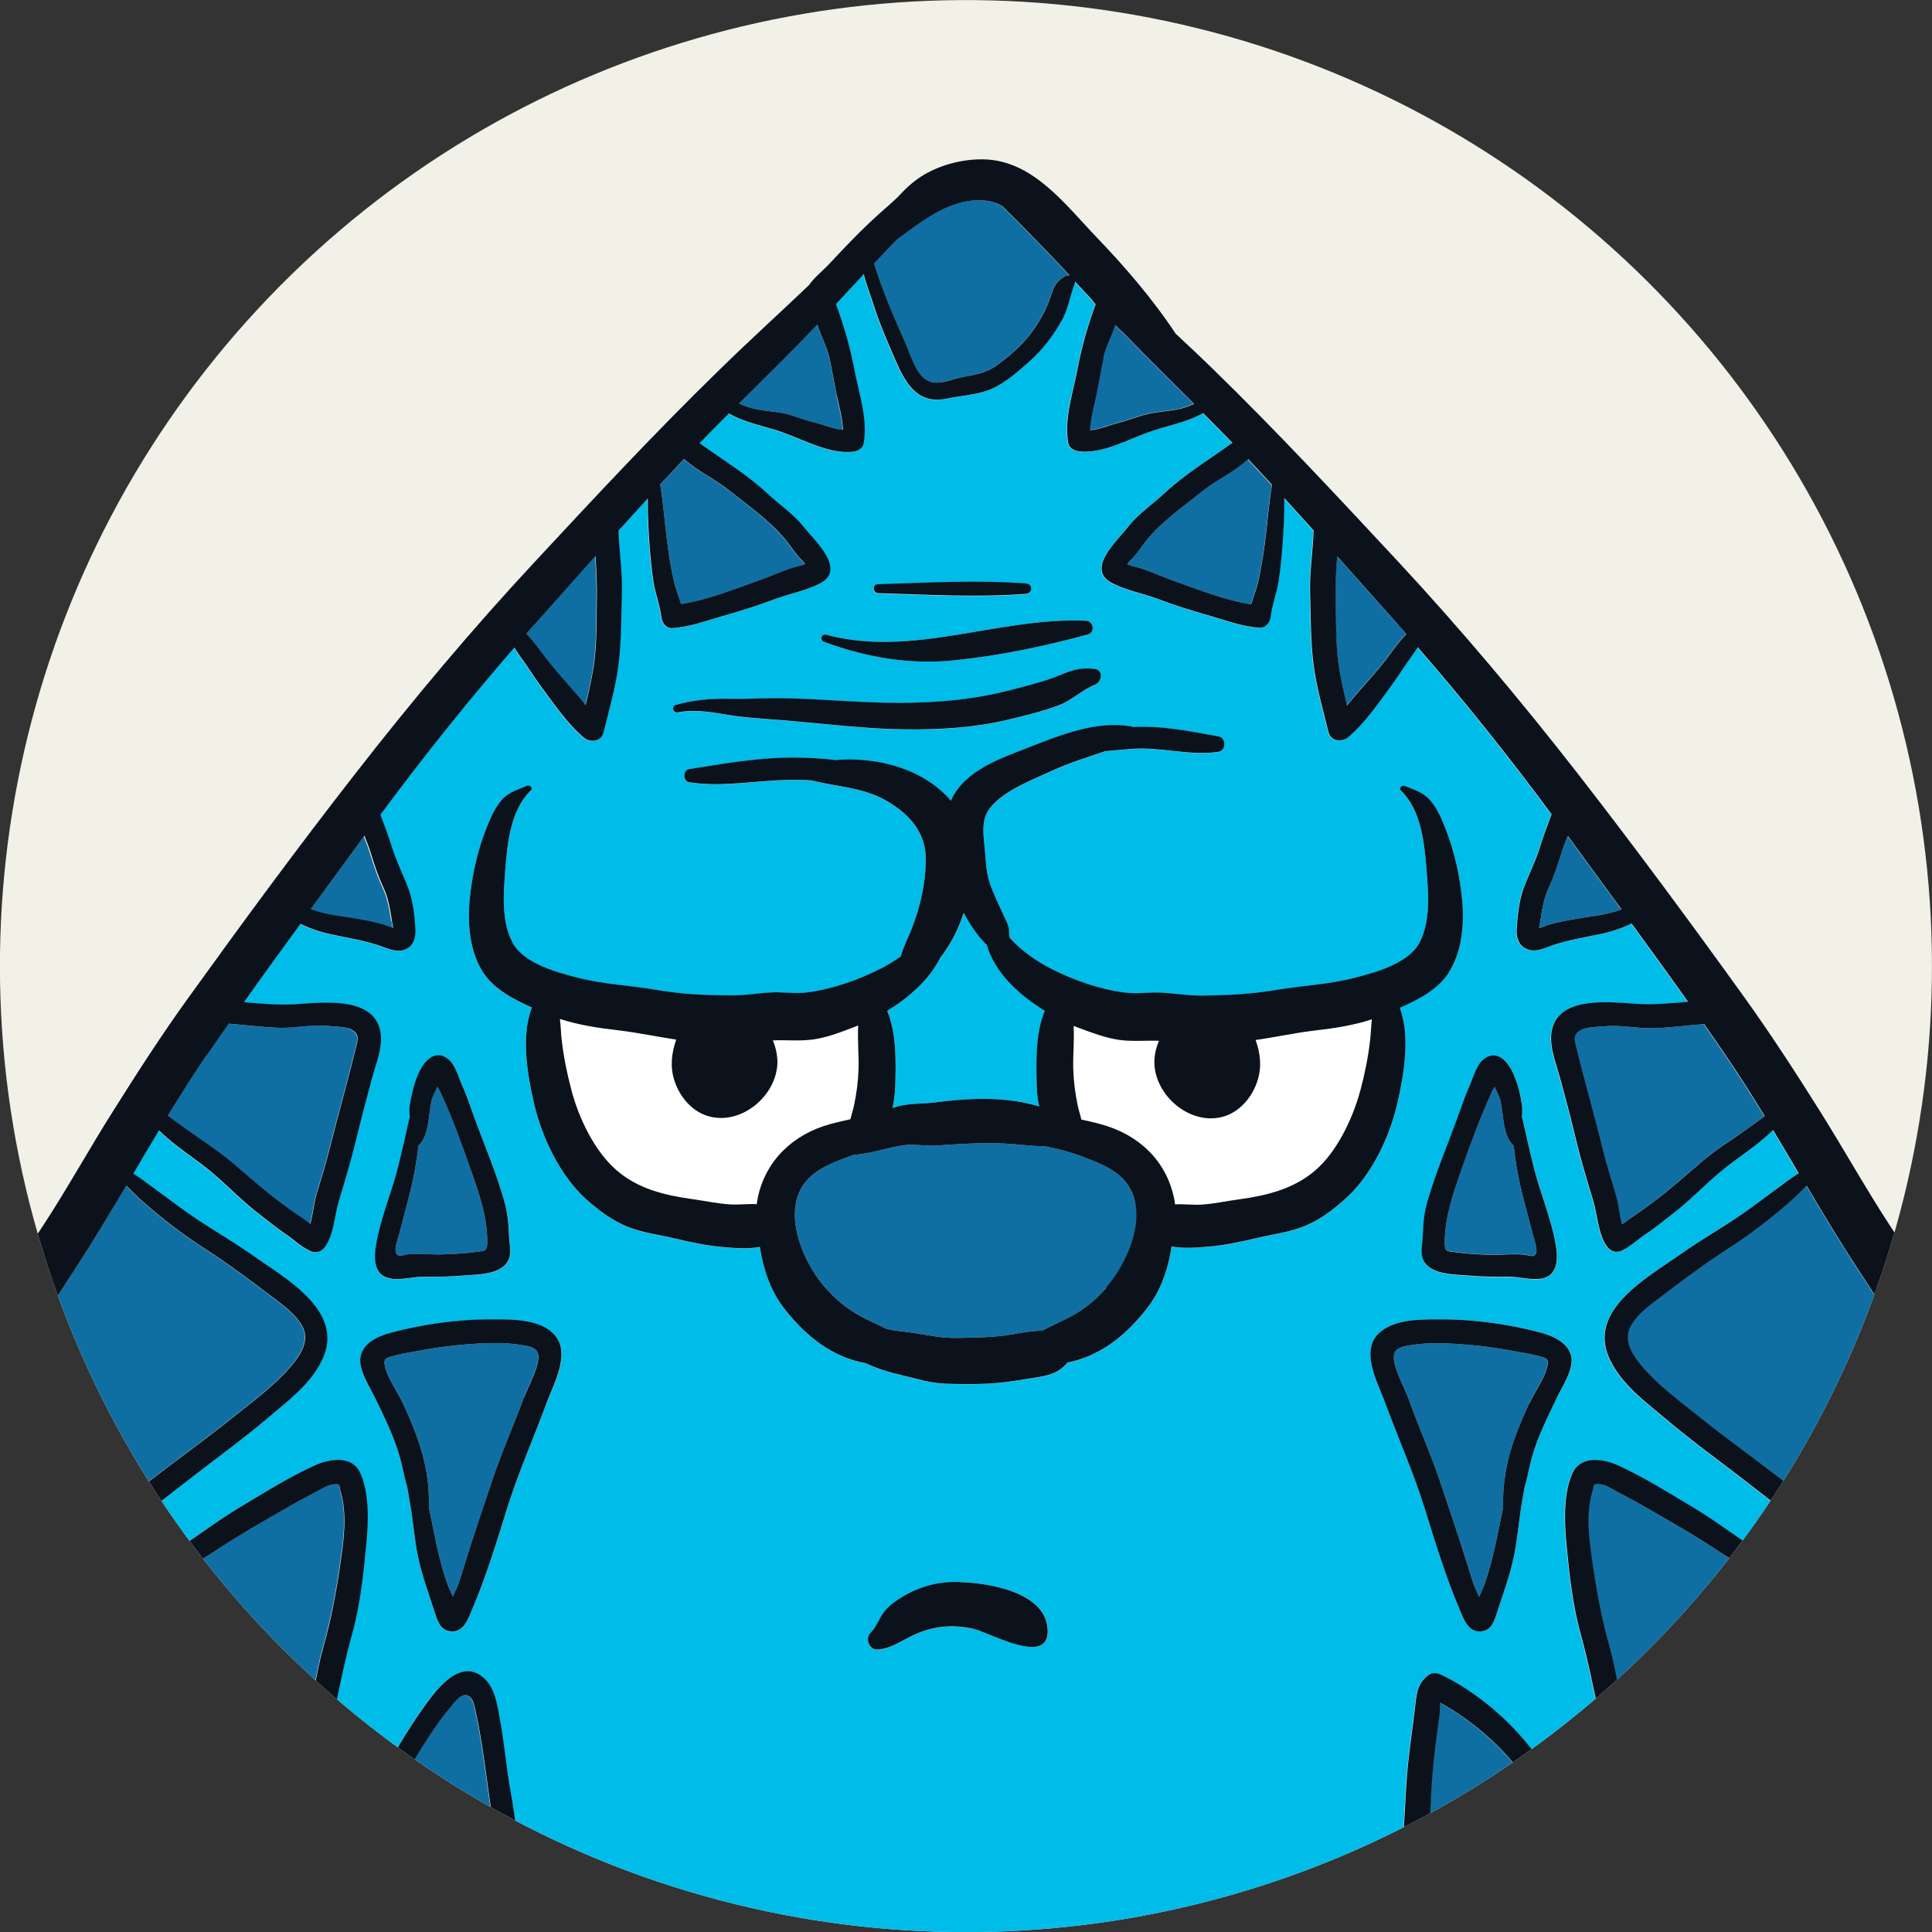 <?xml version="1.0" encoding="UTF-8"?>
<svg id="Layer_1" data-name="Layer 1" xmlns="http://www.w3.org/2000/svg" xmlns:xlink="http://www.w3.org/1999/xlink" viewBox="0 0 100 100">
  <rect x="0" y="0" width="100" height="100" fill="#333333" stroke="none"/>
  <defs>
    <style>
      .cls-1 {
        fill: #fff;
      }

      .cls-2 {
        fill: #0c121c;
      }

      .cls-3 {
        fill: #f2f1e7;
      }

      .cls-4 {
        clip-path: url(#clippath);
      }

      .cls-5 {
        fill: #00bce9;
      }

      .cls-6 {
        fill: none;
      }

      .cls-7 {
        fill: #0f6fa3;
      }
    </style>
    <clipPath id="clippath">
      <circle class="cls-6" cx="50" cy="50" r="50" transform="translate(-9.91 87.57) rotate(-77.09)"/>
    </clipPath>
  </defs>
  <g class="cls-4">
    <circle class="cls-3" cx="50" cy="50" r="50" transform="translate(-9.91 87.57) rotate(-77.09)"/>
    <g>
      <g>
        <path class="cls-7" d="m80.58,94.47s0,0,0,0c-1.8,1.07-3.66,2.12-5.6,2.9-.43.18-.86.38-1.28.58.27-1.56.27-3.19.34-4.77.04-.95.12-1.89.24-2.83.07-.56.15-1.12.22-1.68,0-.07,0-.33.02-.54,1.56.86,3.09,2.15,4.12,3.55.52.71.89,1.5,1.49,2.15.19.2.33.42.47.63Z"/>
        <path class="cls-7" d="m92.38,82.39c.45.28,1.02.75,1.61,1.03-1.01,1.47-2.03,2.93-3.34,4.15-1.44,1.34-2.92,2.62-4.53,3.74-.42.3-.86.57-1.31.83-.2-.93-.45-1.86-.66-2.78-.32-1.39-.49-2.81-.87-4.18-.39-1.38-.64-2.73-.85-4.15-.18-1.23-.39-2.63-.03-3.85.11-.36,0-.42.43-.36.27.03.51.2.75.33.58.3,1.17.62,1.74.95,1.17.68,2.33,1.33,3.46,2.08,1.18.78,2.41,1.45,3.61,2.2Z"/>
        <path class="cls-7" d="m79.51,70.16c.36.1.63.11.59.42-.07.65-.67,1.45-.94,2.04-.29.61-.55,1.24-.78,1.87-.4,1.12-.62,2.34-.58,3.53-.28,1.36-.51,2.71-.98,4.04-.04.11-.16.35-.26.59-.1-.24-.24-.51-.3-.69-.11-.35-.22-.7-.33-1.05-.45-1.45-.95-2.9-1.43-4.34-.49-1.43-1.11-2.81-1.62-4.24-.19-.52-.85-1.69-.72-2.24.08-.34.49-.4.84-.46.98-.17,2.08-.1,3.06-.02.82.07,1.64.2,2.45.35.33.06.68.11,1.01.2Z"/>
        <path class="cls-7" d="m98.77,71.29c.23,2.11-.67,4.15-1.42,6.06-.31.8-.75,1.5-1.14,2.25-.37-.33-.74-.64-1.14-.92-1.14-.79-2.25-1.61-3.35-2.46-1.23-.95-2.5-1.85-3.7-2.82-1.04-.84-2.23-1.69-3.09-2.73-.51-.61-.97-1.37-.49-2.13.39-.61.95-.99,1.51-1.42,1.14-.87,2.28-1.72,3.48-2.49,1.13-.73,2.18-1.54,3.2-2.43.3-.26.57-.55.86-.83.85,1.44,1.71,2.88,2.63,4.28,1.11,1.71,2.43,3.55,2.66,5.63Z"/>
        <path class="cls-7" d="m61.79,20.9c-.25.1-.5.2-.76.26-.54.12-1.1.13-1.64.26-.51.11-.99.32-1.49.45-.46.11-1,.35-1.5.39.02-.58.2-1.22.31-1.74.14-.67.25-1.34.39-2,.1-.48.42-1.08.62-1.67.15.15.31.29.47.44,1.18,1.23,2.4,2.42,3.61,3.63Z"/>
        <path class="cls-7" d="m65.83,25.09c-.18,1.05-.24,2.1-.39,3.16-.09.63-.19,1.26-.33,1.88-.09.39-.24.77-.36,1.15-1.41-.22-2.89-.82-4.21-1.29-.68-.25-1.35-.58-2.06-.72-.06-.03-.11-.05-.15-.07.1-.13.2-.24.32-.35.18-.21.33-.42.49-.64.8-1.11,2.12-2.01,3.18-2.86.63-.5,1.6-.95,2.26-1.57.41.44.82.87,1.23,1.32Z"/>
        <path class="cls-7" d="m72.38,32.35c.14.15.27.3.4.46-.42.43-.79.97-1.04,1.3-.49.64-1.02,1.21-1.54,1.81-.17.19-.33.4-.49.59-.17-.72-.34-1.44-.44-2.17-.14-1.01-.12-2.02-.14-3.03-.02-.86,0-1.68.07-2.52,1.06,1.19,2.12,2.38,3.18,3.57Z"/>
        <path class="cls-7" d="m58.8,62.38c.24,1.43-.61,3.22-1.53,4.27-.53.6-1.01,1.01-1.7,1.41-.53.3-1.11.53-1.64.82-.03,0-.07,0-.1,0-.72.02-1.42.21-2.13.28-.71.07-1.42.08-2.14.09-.82.02-1.48-.14-2.28-.26-.49-.08-.95-.09-1.42-.22-.48-.24-.99-.45-1.45-.72-.69-.4-1.17-.81-1.7-1.41-.92-1.04-1.76-2.84-1.53-4.27.26-1.59,1.55-2.06,2.91-2.56.02,0,.03-.01.05-.02.22-.03.44-.06.65-.09.64-.1,1.25-.31,1.89-.41.61-.1,1.22.05,1.83,0,1.32-.09,2.62-.18,3.95-.07.52.04,1.08.11,1.62.11.62.12,1.22.27,1.79.48,1.36.51,2.65.97,2.91,2.56Z"/>
        <path class="cls-7" d="m83.93,47.07c-.11.04-.21.07-.3.1-.57.18-1.17.25-1.76.34-.6.1-1.2.2-1.79.38-.12.04-.28.12-.42.15.03-.13.05-.26.07-.39.1-.64.17-1.14.45-1.74.24-.51.41-1.03.58-1.56.11-.37.24-.72.38-1.07.92,1.26,1.85,2.53,2.77,3.79Z"/>
        <path class="cls-7" d="m91.33,57.77c-.36.27-.72.52-1.04.75-.74.54-1.53,1.01-2.22,1.61-.82.7-1.59,1.4-2.45,2.04-.4.3-.8.6-1.22.87-.15.09-.29.22-.45.33-.14-.49-.19-1.08-.31-1.49-.25-.84-.51-1.66-.72-2.51-.41-1.69-.9-3.36-1.31-5.04-.11-.46-.27-.82.3-1.06.27-.11.86-.13,1.14-.15.83-.08,1.66.12,2.49.1.86-.02,1.72-.14,2.58-.21.02,0,.04,0,.06,0,.37.53.74,1.06,1.1,1.59.71,1.04,1.38,2.1,2.04,3.18Z"/>
        <path class="cls-7" d="m79.35,63.92c.06.23.3.86.1,1.02-.16.13-.31.02-.51,0-.56-.07-1.15.01-1.71,0-.63-.01-1.25-.05-1.87-.13-.48-.06-.58-.03-.58-.5,0-1.28.41-2.47.83-3.68.46-1.33.98-2.73,1.56-4.02.05-.11.13-.23.19-.35.11.25.26.53.29.67.18.7.11,1.84.69,2.37.05.33.09.67.14,1,.2,1.24.56,2.42.87,3.63Z"/>
        <path class="cls-7" d="m26.22,97.24c.07.27.11.52.16.74-.45-.21-.89-.43-1.35-.61-1.95-.78-3.81-1.83-5.6-2.9-.04-.03-.09-.05-.13-.07.04-.07.08-.15.12-.22.22-.37.51-.69.75-1.04.59-.86,1.08-1.79,1.63-2.67.46-.73.96-1.48,1.52-2.14.2-.24.52-.7.86-.57.33.12.37.65.45.97.42,1.92.57,3.92.93,5.86.09.46.17.93.25,1.39.08.46.29.82.41,1.26Z"/>
        <path class="cls-7" d="m24.39,60.62c.42,1.2.84,2.39.83,3.68,0,.47-.11.44-.58.5-.62.08-1.25.12-1.87.13-.56.01-1.15-.07-1.71,0-.2.03-.35.14-.51,0-.2-.16.04-.79.1-1.02.31-1.22.66-2.39.87-3.63.05-.33.1-.66.14-1,.58-.53.51-1.66.69-2.37.03-.13.18-.42.29-.67.06.12.14.24.19.35.59,1.28,1.1,2.68,1.56,4.02Z"/>
        <path class="cls-7" d="m27.84,70.08c.13.55-.53,1.72-.72,2.24-.51,1.42-1.14,2.8-1.62,4.24-.49,1.44-.98,2.89-1.43,4.34-.11.35-.21.7-.33,1.05-.06.18-.2.44-.3.69-.1-.24-.22-.48-.26-.59-.48-1.32-.7-2.68-.98-4.04.04-1.2-.18-2.41-.58-3.53-.23-.64-.49-1.26-.78-1.87-.27-.59-.87-1.39-.94-2.04-.04-.3.24-.32.59-.42.32-.09.68-.14,1.01-.2.81-.16,1.62-.28,2.45-.35.98-.08,2.08-.15,3.06.02.35.06.76.11.84.46Z"/>
        <path class="cls-7" d="m17.61,77.19c.36,1.22.15,2.62-.03,3.85-.21,1.42-.46,2.77-.85,4.15-.39,1.37-.55,2.79-.87,4.18-.21.93-.46,1.85-.66,2.78-.45-.26-.89-.53-1.31-.83-1.61-1.13-3.09-2.4-4.53-3.74-1.3-1.22-2.33-2.69-3.34-4.15.59-.29,1.16-.75,1.61-1.03,1.2-.75,2.43-1.42,3.61-2.2,1.13-.75,2.29-1.4,3.46-2.08.57-.33,1.15-.64,1.74-.95.24-.12.48-.29.75-.33.43-.05.33,0,.43.36Z"/>
        <path class="cls-7" d="m15.57,68.54c.48.76.02,1.52-.49,2.13-.86,1.03-2.04,1.89-3.09,2.73-1.21.97-2.47,1.88-3.7,2.82-1.1.85-2.21,1.67-3.35,2.46-.41.28-.78.59-1.14.92-.39-.75-.82-1.45-1.14-2.25-.75-1.91-1.65-3.95-1.42-6.06.23-2.08,1.55-3.92,2.66-5.63.91-1.4,1.77-2.84,2.63-4.28.29.28.56.57.86.83,1.01.89,2.06,1.7,3.2,2.43,1.2.77,2.34,1.63,3.48,2.49.56.43,1.12.81,1.51,1.42Z"/>
        <path class="cls-7" d="m18.08,53.26c.57.24.41.6.3,1.06-.41,1.69-.89,3.36-1.31,5.04-.21.85-.47,1.68-.72,2.51-.12.41-.17,1-.31,1.49-.15-.12-.3-.24-.45-.33-.42-.27-.82-.57-1.22-.87-.86-.65-1.63-1.35-2.45-2.04-.7-.59-1.48-1.07-2.22-1.61-.32-.23-.68-.49-1.04-.75.66-1.07,1.33-2.14,2.04-3.18.36-.53.73-1.06,1.1-1.59.02,0,.04,0,.06,0,.86.07,1.72.18,2.58.21.83.02,1.66-.18,2.49-.1.28.03.87.04,1.14.15Z"/>
        <path class="cls-7" d="m20.26,47.66c.02.13.05.26.07.39-.14-.03-.3-.11-.42-.15-.58-.18-1.19-.28-1.79-.38-.59-.09-1.19-.16-1.76-.34-.08-.03-.18-.06-.3-.1.93-1.26,1.85-2.53,2.77-3.79.14.35.27.7.38,1.07.17.54.34,1.05.58,1.56.28.6.35,1.1.45,1.74Z"/>
        <path class="cls-7" d="m30.8,28.79c.06.85.09,1.66.07,2.52-.02,1.01,0,2.02-.14,3.03-.1.73-.27,1.45-.44,2.17-.16-.2-.32-.4-.49-.59-.52-.6-1.05-1.18-1.54-1.81-.25-.32-.62-.86-1.04-1.3.13-.15.27-.3.4-.46,1.06-1.19,2.12-2.38,3.18-3.57Z"/>
        <path class="cls-7" d="m41.67,29.2s-.09.04-.15.07c-.72.14-1.38.48-2.06.72-1.31.47-2.8,1.07-4.21,1.29-.11-.39-.27-.76-.36-1.15-.15-.62-.25-1.25-.33-1.88-.15-1.06-.21-2.11-.39-3.16.41-.44.82-.88,1.23-1.32.67.61,1.64,1.06,2.26,1.57,1.07.85,2.39,1.76,3.18,2.86.16.22.31.43.49.64.12.11.22.23.32.35Z"/>
        <path class="cls-7" d="m43.3,20.51c.11.52.3,1.17.31,1.74-.5-.04-1.04-.28-1.5-.39-.51-.12-.99-.33-1.49-.45-.54-.12-1.1-.13-1.64-.26-.27-.06-.52-.16-.76-.26,1.37-1.36,2.74-2.7,4.07-4.1.2.6.52,1.22.63,1.71.14.66.25,1.34.39,2Z"/>
        <path class="cls-7" d="m55.36,14.26c-.08-.02-.17,0-.24.03-.44.26-.57.5-.72.97-.22.68-.52,1.24-.93,1.83-.49.7-1.14,1.27-1.83,1.78-.58.43-1.1.51-1.8.64-.68.12-1.41.56-2.02.07-.47-.38-.72-1.26-.95-1.78-.59-1.33-1.21-2.75-1.64-4.16.41-.43.81-.86,1.22-1.28,1.38-1.02,2.87-2.2,4.65-1.96.27.04.52.13.75.26,1.2,1.18,2.36,2.38,3.5,3.6Z"/>
        <path class="cls-5" d="m53.66,56.15c0,.33.04.73.13,1.12-1.72-.52-3.53-.45-5.39-.21-.59.08-1.19.04-1.78.17-.14.03-.28.07-.42.12.09-.42.13-.85.14-1.2.03-1.15.07-2.67-.42-3.83,1.12-.68,2.17-1.61,2.73-2.71.41-.52.75-1.11.97-1.64.1-.22.19-.47.27-.72.31.57.72,1.21,1.2,1.66.39,1.41,1.66,2.59,3,3.41-.49,1.16-.45,2.68-.42,3.83Z"/>
        <path class="cls-1" d="m44.41,53.08c-.04.76.04,1.56.02,2.21-.02.68-.1,1.29-.24,1.95-.05.23-.13.46-.18.69-.34.07-.68.16-1.04.25-1.9.52-3.33,1.85-3.75,3.78-.03.12-.04.24-.06.36-.45-.03-.92.04-1.39.01-.63-.04-1.29-.18-1.92-.27-1.45-.2-2.84-.53-3.96-1.51-1.14-.99-1.94-2.69-2.32-4.12-.22-.83-.4-1.7-.5-2.55-.05-.39-.05-.78-.1-1.15.99.32,2,.47,3.04.59,1,.12,1.99.33,2.98.48-.23.68-.33,1.36-.1,2.1.26.82.88,1.59,1.72,1.85,1.71.53,3.58-1.02,3.62-2.76,0-.37-.08-.78-.24-1.15h.03c.7-.03,1.37.05,2.07-.05.69-.1,1.33-.34,1.98-.59.11-.04.22-.09.34-.13Z"/>
        <path class="cls-1" d="m71.02,52.74c-.05.38-.05.76-.1,1.15-.1.85-.28,1.73-.5,2.55-.39,1.43-1.19,3.14-2.32,4.12-1.12.97-2.51,1.31-3.96,1.51-.63.08-1.29.23-1.92.27-.47.03-.94-.04-1.39-.01-.01-.12-.03-.24-.06-.36-.42-1.94-1.85-3.26-3.75-3.78-.35-.1-.7-.18-1.04-.25-.05-.23-.13-.46-.18-.69-.14-.66-.22-1.27-.24-1.95-.02-.65.06-1.45.02-2.21.11.05.23.09.34.13.65.24,1.29.48,1.98.59.69.1,1.37.03,2.07.05h.03c-.16.37-.25.78-.24,1.15.04,1.73,1.91,3.29,3.62,2.76.84-.26,1.46-1.03,1.72-1.85.23-.74.14-1.42-.1-2.1,1-.14,1.98-.36,2.98-.48,1.05-.12,2.06-.27,3.04-.59Z"/>
        <path class="cls-5" d="m95.31,80.41c.11.11.23.21.35.3-.34.66-.69,1.29-1.12,1.92-.04.05-.07.11-.11.16-.44-.32-.9-.78-1.19-1-.55-.42-1.12-.76-1.7-1.13-1.35-.84-2.6-1.84-3.96-2.65-1.25-.74-2.54-1.56-3.87-2.16-.75-.34-1.91-.51-2.33.39-.49,1.06-.43,2.56-.32,3.69.14,1.52.32,3.17.73,4.64.41,1.47.69,2.94,1.01,4.44.27,1.26.59,2.51.86,3.77-.76.41-1.53.8-2.29,1.22-.08-.23-.2-.43-.38-.67-.64-.87-1.04-1.88-1.7-2.74-1.22-1.58-2.91-3.02-4.7-3.89-.2-.09-.46-.14-.65,0-.64.45-.64,1.05-.73,1.78-.13,1.13-.31,2.25-.4,3.38-.09,1.11-.12,2.22-.21,3.33-.05.59-.05,1.18-.06,1.77,0,.48-.19.91-.15,1.39,0,.05.01.09.03.14-.08.03-.16.06-.24.08-1,.33-1.99.66-2.98,1.04-2.02.78-4.12,1.37-6.23,1.85-.04,0-.08.02-.12.03-.38-.03-.78-.03-1.13-.05-.49-.02-1.09.01-1.58.05-1.31.1-2.59.55-3.89.72-.71.09-1.41-.01-2.13.11-.61.1-1.22.16-1.84.24-.53.07-1.05.02-1.59.07-.7.07-1.37.21-2.08.22-1.31.03-2.57-.19-3.87-.32-.41-.04-.81.01-1.21.03-.83-.17-1.66-.3-2.49-.43-.07-.01-.14-.02-.21-.03-.86-.11-1.75-.33-2.63-.41-.39-.07-.78-.15-1.17-.24-2.12-.48-4.21-1.07-6.23-1.85-.97-.37-1.95-.7-2.93-1.02,0-.02,0-.03,0-.05-.01-.47-.27-.54-.42-.93-.07-.18-.04-.49-.09-.69-.07-.23-.22-.44-.29-.67-.36-1.07-.44-2.32-.65-3.43-.24-1.28-.33-2.57-.57-3.84-.13-.7-.25-1.58-.8-2.08-1.3-1.21-2.65.79-3.3,1.72-1.2,1.7-2.14,3.57-3.17,5.37-.74-.41-1.49-.79-2.24-1.2.27-1.26.59-2.51.86-3.77.32-1.5.6-2.97,1.01-4.44.41-1.47.59-3.12.73-4.64.11-1.13.17-2.63-.32-3.69-.41-.91-1.58-.73-2.33-.39-1.33.6-2.62,1.41-3.87,2.16-1.36.81-2.61,1.81-3.96,2.65-.58.36-1.16.71-1.7,1.13-.28.22-.75.68-1.19,1-.04-.05-.07-.11-.11-.16-.43-.62-.79-1.26-1.12-1.92.12-.09.24-.2.35-.3.51-.49,1.12-.86,1.7-1.27,1.33-.94,2.6-1.96,3.89-2.95,1.19-.91,2.38-1.79,3.52-2.75,1.05-.9,2.23-1.75,2.85-3.03,1.22-2.53-1.89-4.22-3.62-5.44-1.22-.86-2.54-1.58-3.74-2.47-.62-.46-1.24-.91-1.86-1.37-.18-.13-.36-.26-.55-.37.44-.75.88-1.49,1.33-2.24.85.85,1.95,1.49,2.84,2.26.81.7,1.55,1.47,2.41,2.12.43.33.85.68,1.3.98.42.28.8.66,1.25.87.3.15.6.07.8-.21.45-.63.48-1.61.7-2.34.32-1.05.63-2.09.89-3.15.26-1.09.55-2.17.84-3.25.22-.81.65-1.78.37-2.63-.52-1.6-3.09-1.26-4.36-1.18-.88.05-1.76-.03-2.64-.11.96-1.36,1.94-2.7,2.92-4.05.53.26,1.11.44,1.58.54.84.18,1.7.31,2.52.59.41.14.87.37,1.31.2.43-.17.56-.59.54-1.02-.03-.67-.12-1.5-.36-2.13-.26-.7-.6-1.36-.83-2.08-.18-.59-.4-1.17-.62-1.75,2.19-2.96,4.51-5.86,6.93-8.65.1.16.2.31.28.42.39.53.74,1.1,1.13,1.63.65.87,1.36,1.92,2.19,2.61.33.28.9.21,1.02-.27.28-1.16.62-2.3.77-3.48.16-1.24.14-2.5.18-3.75.03-1.08-.14-2.13-.18-3.21.51-.56,1.01-1.12,1.52-1.67-.01.9.04,1.82.11,2.69.05.54.1,1.07.18,1.61.09.61.34,1.22.41,1.83.03.3.24.61.58.58.87-.06,1.68-.36,2.51-.6.93-.26,1.85-.55,2.76-.89.77-.29,1.72-.46,2.43-.86.47-.27.58-.67.37-1.17-.26-.63-.87-1.21-1.3-1.74-.51-.64-1.23-1.12-1.83-1.68-1.09-1.02-2.35-1.77-3.54-2.63.48-.5.97-.99,1.46-1.48.02-.02.04-.04.06-.06.86.5,1.76.62,2.78.98,1.1.39,2.44,1.14,3.64,1,.24-.03.5-.16.55-.42.23-1.25-.24-2.58-.47-3.79-.22-1.17-.55-2.31-.96-3.43.48-.52.96-1.03,1.44-1.55.13.57.38,1.16.53,1.66.29.91.68,1.8,1.06,2.68.54,1.26,1.15,2.43,2.71,2.1.75-.16,1.61-.19,2.31-.5.71-.31,1.37-.9,1.95-1.41.66-.58,1.2-1.29,1.64-2.05.37-.62.46-1.31.71-1.98.02-.04.02-.08.02-.12.27.29.55.59.82.88.08.1.16.2.25.3-.41,1.11-.73,2.24-.95,3.4-.23,1.22-.69,2.55-.47,3.79.05.26.32.39.55.42,1.2.15,2.53-.61,3.64-1,1.02-.36,1.92-.48,2.79-.98.02.02.04.04.06.06.49.49.98.99,1.46,1.48-1.19.86-2.45,1.61-3.54,2.63-.59.55-1.32,1.04-1.83,1.68-.42.53-1.03,1.11-1.3,1.74-.21.5-.1.91.37,1.17.71.4,1.66.57,2.43.86.9.34,1.83.63,2.76.89.83.24,1.64.55,2.51.6.34.02.55-.29.58-.58.07-.61.32-1.22.41-1.83.08-.53.14-1.07.18-1.61.07-.87.13-1.79.11-2.69.51.55,1.01,1.11,1.52,1.67-.03,1.08-.21,2.13-.18,3.21.04,1.25.02,2.51.18,3.75.15,1.18.49,2.33.77,3.48.11.48.68.55,1.02.27.83-.69,1.55-1.74,2.19-2.61.39-.53.74-1.1,1.13-1.63.08-.11.18-.26.28-.42,2.42,2.78,4.74,5.68,6.93,8.65-.22.58-.44,1.16-.62,1.75-.22.72-.57,1.38-.83,2.08-.23.63-.32,1.46-.36,2.13-.02.43.11.85.54,1.02.44.18.89-.05,1.31-.2.82-.28,1.67-.41,2.52-.59.47-.1,1.05-.28,1.58-.54.98,1.35,1.96,2.69,2.92,4.05-.88.08-1.76.16-2.64.11-1.27-.08-3.85-.42-4.36,1.18-.27.85.15,1.82.37,2.63.3,1.08.58,2.16.84,3.25.26,1.07.57,2.1.89,3.15.22.73.25,1.72.7,2.34.2.28.5.36.8.21.45-.22.83-.6,1.25-.87.45-.3.87-.65,1.3-.98.86-.65,1.59-1.42,2.41-2.12.89-.77,1.99-1.41,2.84-2.26.45.74.89,1.49,1.33,2.24-.19.11-.36.24-.55.37-.62.46-1.24.91-1.86,1.37-1.2.89-2.52,1.61-3.74,2.47-1.73,1.22-4.84,2.91-3.62,5.44.62,1.28,1.79,2.14,2.85,3.03,1.14.97,2.33,1.85,3.52,2.75,1.29.99,2.56,2.01,3.89,2.95.58.41,1.19.78,1.7,1.27Zm-14.73-8.04c.27-.57.89-1.48.76-2.15-.14-.7-.9-1.05-1.51-1.22-1.73-.47-3.62-.73-5.41-.71-.94,0-2.11,0-2.9.59-1.23.91-.21,2.66.19,3.77.68,1.84,1.47,3.61,2.05,5.48.53,1.72,1.08,3.5,1.78,5.15.21.49.44,1.22,1.11,1.16.53-.04.68-.5.82-.93.31-.97.67-1.92.88-2.92.19-.9.26-1.83.41-2.74.05-.29.1-.58.15-.87.16-.52.24-1.06.39-1.58.3-1.06.8-2.05,1.27-3.03Zm-.84-6.17c.92-.12.92-1.05.79-1.78-.23-1.36-.81-2.68-1.14-4.02-.17-.7-.34-1.41-.49-2.11-.03-.16-.07-.3-.11-.44.01-.24.02-.47,0-.64-.08-.53-.2-1.04-.41-1.53-.26-.64-.84-1.42-1.58-.84-.37.29-.53.93-.71,1.34-.26.57-.45,1.17-.67,1.76-.52,1.43-1.12,2.82-1.53,4.28-.18.62-.22,1.19-.24,1.83-.02.45-.17.91.1,1.31.44.65,1.57.62,2.25.68.67.06,1.34.07,2.01.06.57-.01,1.17.18,1.73.11Zm-4.76-15.84c.68-1.05.81-2.44.71-3.65-.11-1.29-.4-2.62-.88-3.83-.2-.51-.46-1.12-.85-1.52-.34-.35-.81-.49-1.25-.67-.15-.06-.33.11-.19.25,1.02.99,1.2,2.63,1.31,4,.1,1.25.24,2.72-.36,3.87-.57,1.07-2.28,1.54-3.39,1.82-1.32.34-2.68.39-4.02.62-1.31.22-2.58.28-3.91.29-.69,0-1.33-.11-2.02-.15-.62-.04-1.25.08-1.88,0-1.3-.16-2.67-.64-3.83-1.23-.7-.35-1.58-.94-2.17-1.63-.03-.17,0-.37-.04-.51-.05-.22-.16-.41-.25-.6-.25-.57-.55-1.14-.74-1.73-.2-.6-.19-1.24-.26-1.86-.07-.68-.17-1.4.27-1.98.72-.93,2.2-1.47,3.23-1.95.89-.41,1.83-.69,2.75-1.01.46-.04.92-.08,1.39-.12,1.5-.11,2.99.38,4.48.15.39-.06.39-.72,0-.79-1.55-.28-2.92-.57-4.47-.49-.03-.02-.06-.03-.1-.04-1.77-.29-3.62.45-5.25,1.09-1.48.58-3.31,1.18-4.02,2.72,0,.02-.01.03-.02.05-1.39-1.65-3.82-2.3-5.99-2.11-.69-.09-1.35-.12-2.08-.13-1.87-.01-3.64.31-5.48.6-.33.05-.33.62,0,.68,1.76.28,3.55-.12,5.31-.12.34,0,.67,0,1,.02.01,0,.03.01.04.01,1.32.33,2.7.36,3.9,1.07,1.18.7,2.02,1.64,2,3.06-.02,1.26-.28,2.37-.73,3.55-.16.41-.43.92-.57,1.43-.36.25-.72.47-1.04.63-1.16.59-2.53,1.07-3.83,1.23-.62.08-1.25-.04-1.88,0-.69.04-1.32.16-2.02.15-1.33,0-2.6-.06-3.91-.29-1.34-.23-2.71-.28-4.02-.62-1.1-.28-2.82-.74-3.39-1.82-.61-1.15-.46-2.62-.37-3.87.11-1.37.29-3.01,1.31-4,.14-.13-.04-.31-.19-.25-.44.19-.91.32-1.25.67-.39.41-.65,1.01-.85,1.52-.48,1.2-.77,2.53-.88,3.83-.1,1.22.03,2.6.71,3.65.57.87,1.56,1.38,2.52,1.81-.58,1.5-.22,3.54.12,5,.41,1.75,1.36,3.74,2.72,4.95.66.58,1.31,1.07,2.12,1.4.81.32,1.63.41,2.47.61.76.18,1.59.36,2.38.43.57.05,1.34.13,1.99,0,.02.14.05.27.07.4.2,1.04.58,2.02,1.24,2.85,1.14,1.44,2.47,2.46,4.17,2.77.57.27,1.17.46,1.86.62.78.18,1.45.41,2.26.44.72.03,1.45.03,2.17,0,.71-.03,1.42-.14,2.12-.26.73-.12,1.39-.15,1.93-.72.03-.03.06-.07.09-.11,1.66-.33,2.97-1.34,4.09-2.76.66-.83,1.04-1.81,1.24-2.85.03-.13.05-.26.07-.4.65.12,1.42.05,1.99,0,.79-.07,1.61-.25,2.38-.43.84-.2,1.66-.29,2.47-.61.81-.32,1.47-.82,2.12-1.4,1.37-1.2,2.31-3.19,2.72-4.95.34-1.46.7-3.49.12-5,.96-.43,1.95-.93,2.52-1.81Zm-18.3-14.91c.34-.13.46-.74,0-.81-.63-.1-1.15.04-1.73.28-.8.34-1.66.55-2.5.77-1.98.53-3.92.7-5.96.7-1.96,0-3.91-.2-5.87-.24-.94-.02-1.88.05-2.83.03-.95-.02-1.89.05-2.81.32-.25.07-.14.43.11.38,1.04-.2,2.02.06,3.05.2.94.12,1.89.16,2.84.25,1.96.17,3.89.41,5.86.43,1.8.02,3.59-.08,5.34-.5.88-.21,1.76-.42,2.61-.74.7-.26,1.22-.81,1.89-1.07Zm-.38-2.61c.4-.11.31-.7-.1-.71-4.52-.2-8.96,1.93-13.45.72-.24-.06-.33.29-.1.37,2.19.81,4.4,1.19,6.73.96,2.33-.24,4.66-.72,6.92-1.34Zm-5.86,51.48c.83.19,4.08,2.07,3.78-.14-.24-1.81-3.13-2.26-4.56-2.29-1.06-.02-1.98.2-2.9.74-.35.21-.69.44-.96.76-.29.34-.41.81-.73,1.12-.31.3-.09.91.36.88.76-.05,1.37-.56,2.06-.84.98-.4,1.91-.46,2.94-.22Zm2.66-53.56c.35-.03.35-.51,0-.54-2.56-.19-5.1-.04-7.67.04-.29,0-.29.45,0,.46,2.56.08,5.11.23,7.67.04Zm-24.81,41.9c.41-1.1,1.42-2.85.19-3.77-.79-.59-1.96-.59-2.9-.59-1.79-.02-3.69.24-5.41.71-.62.17-1.37.51-1.51,1.22-.13.67.49,1.58.76,2.15.48.99.97,1.98,1.27,3.03.15.52.23,1.06.39,1.58.05.29.1.58.15.87.16.91.22,1.84.41,2.74.21.99.57,1.95.88,2.92.14.43.3.89.82.93.67.06.9-.67,1.11-1.16.7-1.66,1.25-3.44,1.78-5.15.58-1.87,1.37-3.65,2.05-5.48Zm-2.03-7.3c.27-.4.12-.87.1-1.31-.02-.64-.07-1.21-.24-1.83-.41-1.47-1.01-2.85-1.53-4.28-.22-.59-.41-1.19-.67-1.76-.18-.41-.34-1.05-.71-1.34-.74-.58-1.32.2-1.58.84-.2.49-.32,1-.41,1.53-.03.17-.02.4,0,.64-.04.14-.08.29-.11.44-.15.71-.32,1.41-.49,2.11-.33,1.34-.91,2.66-1.14,4.02-.13.74-.13,1.67.79,1.78.56.07,1.16-.12,1.73-.11.67.01,1.35,0,2.01-.06.68-.06,1.81-.03,2.25-.68Z"/>
      </g>
      <g>
        <path class="cls-2" d="m101.09,69.44c-.55-2.16-2.01-4.09-3.22-5.93-1.29-1.97-2.44-4.04-3.69-6.03-1.25-1.99-2.53-3.96-3.9-5.87-2.8-3.89-5.67-7.78-8.61-11.56-2.96-3.8-6.05-7.48-9.32-11-3.15-3.38-6.27-6.74-9.58-9.96-.63-.62-1.28-1.22-1.92-1.82-1.18-1.79-2.64-3.48-4.1-5-1.56-1.62-3.18-3.83-5.6-4.01-1.09-.08-2.33.21-3.28.76-.44.25-.88.62-1.22.99-.37.4-.78.72-1.18,1.09-.9.81-1.71,1.66-2.54,2.55-.33.36-.77.69-1.05,1.1-1.53,1.46-3.1,2.88-4.61,4.36-3.31,3.22-6.44,6.58-9.58,9.96-3.28,3.52-6.37,7.21-9.32,11-2.95,3.78-5.81,7.67-8.61,11.56-1.38,1.91-2.65,3.88-3.9,5.87-1.26,1.99-2.4,4.07-3.69,6.03-1.21,1.84-2.67,3.77-3.22,5.93-.53,2.08-.34,4.34.44,6.34.39,1,.79,1.99,1.22,2.97.42.96.99,1.82,1.42,2.77.88,1.94,2.24,3.72,3.54,5.41.64.84,1.32,1.66,2.1,2.38.8.74,1.58,1.57,2.46,2.21.82.59,1.61,1.23,2.43,1.81.95.68,2,1.16,3.01,1.74,2.16,1.24,4.31,2.5,6.55,3.59,2.14,1.03,4.29,1.91,6.53,2.7,1.22.43,2.4,1,3.65,1.34,1.16.31,2.31.66,3.48.95,1.48.36,3,.7,4.52.84.14.03.27.06.41.09.69.14,1.35.43,2.05.53.66.1,1.32,0,1.97.08,1.37.18,2.71.41,4.1.4.68,0,1.33-.15,2-.19.67-.04,1.3.03,1.97-.07.56-.08,1.13-.09,1.69-.17.71-.1,1.4,0,2.11-.08,1.08-.11,2.13-.4,3.19-.59,1.53-.13,3.05-.47,4.53-.84,1.17-.29,2.32-.64,3.48-.95,1.25-.33,2.43-.91,3.65-1.34,2.24-.78,4.39-1.66,6.53-2.7,2.24-1.08,4.39-2.35,6.55-3.59,1.01-.58,2.06-1.06,3.01-1.74.82-.58,1.61-1.22,2.43-1.81.88-.64,1.66-1.47,2.46-2.21.78-.72,1.45-1.54,2.1-2.38,1.3-1.69,2.65-3.47,3.54-5.41.43-.95,1.01-1.81,1.42-2.77.43-.98.83-1.98,1.22-2.97.77-2,.97-4.26.44-6.34Zm-12.89-16.44c.37.53.74,1.06,1.1,1.59.71,1.04,1.38,2.1,2.04,3.18-.36.27-.72.52-1.04.75-.74.54-1.53,1.01-2.22,1.61-.82.7-1.59,1.4-2.45,2.04-.4.3-.8.6-1.22.87-.15.09-.29.22-.45.33-.14-.49-.19-1.08-.31-1.49-.25-.84-.51-1.66-.72-2.51-.41-1.69-.9-3.36-1.31-5.04-.11-.46-.27-.82.3-1.06.27-.11.86-.13,1.14-.15.83-.08,1.66.12,2.49.1.86-.02,1.72-.14,2.58-.21.02,0,.04,0,.06,0Zm-7.04-9.72c.92,1.26,1.85,2.53,2.77,3.79-.11.04-.21.07-.3.1-.57.18-1.17.25-1.76.34-.6.1-1.2.2-1.79.38-.12.04-.28.12-.42.15.03-.13.05-.26.07-.39.1-.64.17-1.14.45-1.74.24-.51.41-1.03.58-1.56.11-.37.24-.72.38-1.07Zm-11.95-14.49c1.06,1.19,2.12,2.38,3.18,3.57.14.15.27.3.4.46-.42.43-.79.97-1.04,1.3-.49.64-1.02,1.21-1.54,1.81-.17.19-.33.4-.49.59-.17-.72-.34-1.44-.44-2.17-.14-1.01-.12-2.02-.14-3.03-.02-.86,0-1.68.07-2.52Zm-4.6-5.02c.41.44.82.87,1.23,1.32-.18,1.05-.24,2.1-.39,3.16-.09.63-.19,1.26-.33,1.88-.09.39-.24.77-.36,1.15-1.41-.22-2.89-.82-4.21-1.29-.68-.25-1.35-.58-2.06-.72-.06-.03-.11-.05-.15-.07.1-.13.2-.24.32-.35.18-.21.33-.42.49-.64.8-1.11,2.12-2.01,3.18-2.86.63-.5,1.6-.95,2.26-1.57Zm-7.5-5.26c.1-.48.42-1.08.62-1.67.15.15.31.29.47.44,1.18,1.23,2.4,2.42,3.61,3.63-.25.1-.5.2-.76.26-.54.12-1.1.13-1.64.26-.51.11-.99.32-1.49.45-.46.11-1,.35-1.5.39.02-.58.2-1.22.31-1.74.14-.67.25-1.34.39-2Zm-10.64-6.15c1.38-1.02,2.87-2.2,4.65-1.96.27.04.52.13.75.26,1.2,1.18,2.36,2.38,3.5,3.6-.08-.02-.17,0-.24.03-.44.26-.57.5-.72.97-.22.68-.52,1.24-.93,1.83-.49.7-1.14,1.27-1.83,1.78-.58.43-1.1.51-1.8.64-.68.12-1.41.56-2.02.07-.47-.38-.72-1.26-.95-1.78-.59-1.33-1.21-2.75-1.64-4.16.41-.43.81-.86,1.22-1.28Zm-4.17,4.44c.2.6.52,1.22.63,1.71.14.66.25,1.34.39,2,.11.52.3,1.17.31,1.74-.5-.04-1.04-.28-1.5-.39-.51-.12-.99-.33-1.49-.45-.54-.12-1.1-.13-1.64-.26-.27-.06-.52-.16-.76-.26,1.37-1.36,2.74-2.7,4.07-4.1Zm-6.88,6.97c.67.61,1.64,1.06,2.26,1.57,1.07.85,2.39,1.76,3.18,2.86.16.22.31.43.49.64.12.11.22.23.32.35-.04.02-.09.04-.15.07-.72.14-1.38.48-2.06.72-1.31.47-2.8,1.07-4.21,1.29-.11-.39-.27-.76-.36-1.15-.15-.62-.25-1.25-.33-1.88-.15-1.06-.21-2.11-.39-3.16.41-.44.82-.88,1.23-1.32Zm-7.78,8.58c1.06-1.19,2.12-2.38,3.18-3.57.06.85.09,1.66.07,2.52-.02,1.01,0,2.02-.14,3.03-.1.73-.27,1.45-.44,2.17-.16-.2-.32-.4-.49-.59-.52-.6-1.05-1.18-1.54-1.81-.25-.32-.62-.86-1.04-1.3.13-.15.27-.3.4-.46Zm-8.77,10.92c.14.35.27.7.38,1.07.17.54.34,1.05.58,1.56.28.6.35,1.1.45,1.74.02.13.05.26.07.39-.14-.03-.3-.11-.42-.15-.58-.18-1.19-.28-1.79-.38-.59-.09-1.19-.16-1.76-.34-.08-.03-.18-.06-.3-.1.93-1.26,1.85-2.53,2.77-3.79Zm-8.14,11.31c.36-.53.73-1.06,1.1-1.59.02,0,.04,0,.06,0,.86.07,1.72.18,2.58.21.83.02,1.66-.18,2.49-.1.28.03.87.04,1.14.15.57.24.41.6.3,1.06-.41,1.69-.89,3.36-1.31,5.04-.21.85-.47,1.68-.72,2.51-.12.41-.17,1-.31,1.49-.15-.12-.3-.24-.45-.33-.42-.27-.82-.57-1.22-.87-.86-.65-1.63-1.35-2.45-2.04-.7-.59-1.48-1.07-2.22-1.61-.32-.23-.68-.49-1.04-.75.66-1.07,1.33-2.14,2.04-3.18Zm-8.06,22.76c-.75-1.91-1.65-3.95-1.42-6.06.23-2.08,1.55-3.92,2.66-5.63.91-1.4,1.77-2.84,2.63-4.28.29.28.56.57.86.83,1.01.89,2.06,1.7,3.2,2.43,1.2.77,2.34,1.63,3.48,2.49.56.43,1.12.81,1.51,1.42.48.76.02,1.52-.49,2.13-.86,1.03-2.04,1.89-3.09,2.73-1.21.97-2.47,1.88-3.7,2.82-1.1.85-2.21,1.67-3.35,2.46-.41.28-.78.59-1.14.92-.39-.75-.82-1.45-1.14-2.25Zm12.54,14.81c-.45-.26-.89-.53-1.31-.83-1.61-1.13-3.09-2.4-4.53-3.74-1.3-1.22-2.33-2.69-3.34-4.15.59-.29,1.16-.75,1.61-1.03,1.2-.75,2.43-1.42,3.61-2.2,1.13-.75,2.29-1.4,3.46-2.08.57-.33,1.15-.64,1.74-.95.24-.12.48-.29.75-.33.43-.05.33,0,.43.36.36,1.22.15,2.62-.03,3.85-.21,1.42-.46,2.77-.85,4.15-.39,1.37-.55,2.79-.87,4.18-.21.93-.46,1.85-.66,2.78Zm9.84,5.22c-1.95-.78-3.81-1.83-5.6-2.9-.04-.03-.09-.05-.13-.07.04-.07.08-.15.12-.22.22-.37.51-.69.75-1.04.59-.86,1.08-1.79,1.63-2.67.46-.73.96-1.48,1.52-2.14.2-.24.52-.7.86-.57.33.12.37.65.45.97.42,1.92.57,3.92.93,5.86.09.46.17.93.25,1.39.08.46.29.82.41,1.26.07.27.11.52.16.74-.45-.21-.89-.43-1.35-.61Zm55.55-2.9c-1.8,1.07-3.66,2.12-5.6,2.9-.43.18-.86.38-1.28.58.27-1.56.27-3.19.34-4.77.04-.95.12-1.89.24-2.83.07-.56.15-1.12.22-1.68,0-.07,0-.33.02-.54,1.56.86,3.09,2.15,4.12,3.55.52.71.89,1.5,1.49,2.15.19.2.33.42.47.63,0,0,0,0,0,0Zm10.07-6.89c-1.44,1.34-2.92,2.62-4.53,3.74-.42.3-.86.57-1.31.83-.2-.93-.45-1.86-.66-2.78-.32-1.39-.49-2.81-.87-4.18-.39-1.38-.64-2.73-.85-4.15-.18-1.23-.39-2.63-.03-3.85.11-.36,0-.42.43-.36.27.03.51.2.75.33.58.3,1.17.62,1.74.95,1.17.68,2.33,1.33,3.46,2.08,1.18.78,2.41,1.45,3.61,2.2.45.28,1.02.75,1.61,1.03-1.01,1.47-2.03,2.93-3.34,4.15Zm3.89-4.96c-.04.05-.07.11-.11.16-.44-.32-.9-.78-1.19-1-.55-.42-1.12-.76-1.7-1.13-1.35-.84-2.6-1.84-3.96-2.65-1.25-.74-2.54-1.56-3.87-2.16-.75-.34-1.91-.51-2.33.39-.49,1.06-.43,2.56-.32,3.69.14,1.52.32,3.17.73,4.64.41,1.47.69,2.94,1.01,4.44.27,1.26.59,2.51.86,3.77-.76.41-1.53.8-2.29,1.22-.08-.23-.2-.43-.38-.67-.64-.87-1.04-1.88-1.7-2.74-1.22-1.58-2.91-3.02-4.7-3.89-.2-.09-.46-.14-.65,0-.64.45-.64,1.05-.73,1.78-.13,1.13-.31,2.25-.4,3.38-.09,1.11-.12,2.22-.21,3.33-.05.59-.05,1.18-.06,1.77,0,.48-.19.91-.15,1.39,0,.05.01.09.03.14-.08.03-.16.06-.24.08-1,.33-1.99.66-2.98,1.04-2.02.78-4.12,1.37-6.23,1.85-.04,0-.08.02-.12.03-.38-.03-.78-.03-1.13-.05-.49-.02-1.09.01-1.58.05-1.31.1-2.59.55-3.89.72-.71.09-1.41-.01-2.13.11-.61.1-1.22.16-1.84.24-.53.07-1.05.02-1.59.07-.7.07-1.37.21-2.08.22-1.31.03-2.57-.19-3.87-.32-.41-.04-.81.01-1.21.03-.83-.17-1.66-.3-2.49-.43-.07-.01-.14-.02-.21-.03-.86-.11-1.75-.33-2.63-.41-.39-.07-.78-.15-1.17-.24-2.12-.48-4.21-1.07-6.23-1.85-.97-.37-1.95-.7-2.93-1.02,0-.02,0-.03,0-.05-.01-.47-.27-.54-.42-.93-.07-.18-.04-.49-.09-.69-.07-.23-.22-.44-.29-.67-.36-1.07-.44-2.32-.65-3.43-.24-1.28-.33-2.57-.57-3.84-.13-.7-.25-1.58-.8-2.08-1.3-1.21-2.65.79-3.3,1.72-1.2,1.7-2.14,3.57-3.17,5.37-.74-.41-1.49-.79-2.24-1.2.27-1.26.59-2.51.86-3.77.32-1.5.6-2.97,1.01-4.44.41-1.47.59-3.12.73-4.64.11-1.13.17-2.63-.32-3.69-.41-.91-1.58-.73-2.33-.39-1.33.6-2.62,1.41-3.87,2.16-1.36.81-2.61,1.81-3.96,2.65-.58.36-1.16.71-1.7,1.13-.28.22-.75.68-1.19,1-.04-.05-.07-.11-.11-.16-.43-.62-.79-1.26-1.12-1.92.12-.09.24-.2.35-.3.51-.49,1.12-.86,1.7-1.27,1.33-.94,2.6-1.96,3.89-2.95,1.19-.91,2.38-1.79,3.52-2.75,1.05-.9,2.23-1.75,2.85-3.03,1.22-2.53-1.89-4.22-3.62-5.44-1.22-.86-2.54-1.58-3.74-2.47-.62-.46-1.24-.91-1.86-1.37-.18-.13-.36-.26-.55-.37.44-.75.88-1.49,1.33-2.24.85.85,1.95,1.49,2.84,2.26.81.7,1.55,1.47,2.41,2.12.43.33.85.68,1.3.98.42.28.8.66,1.25.87.3.15.6.07.8-.21.45-.63.48-1.61.7-2.34.32-1.05.63-2.09.89-3.15.26-1.09.55-2.17.84-3.25.22-.81.65-1.78.37-2.63-.52-1.6-3.09-1.26-4.36-1.18-.88.05-1.76-.03-2.64-.11.96-1.36,1.94-2.7,2.92-4.05.53.26,1.11.44,1.58.54.84.18,1.7.31,2.52.59.41.14.87.37,1.31.2.43-.17.56-.59.54-1.02-.03-.67-.12-1.5-.36-2.13-.26-.7-.6-1.36-.83-2.08-.18-.59-.4-1.17-.62-1.75,2.19-2.96,4.51-5.86,6.93-8.65.1.16.2.31.28.42.39.53.74,1.1,1.13,1.63.65.87,1.36,1.92,2.19,2.61.33.28.9.21,1.02-.27.28-1.16.62-2.3.77-3.48.16-1.24.14-2.5.18-3.75.03-1.08-.14-2.13-.18-3.21.51-.56,1.01-1.12,1.52-1.67-.01.9.04,1.82.11,2.69.05.54.1,1.07.18,1.61.09.61.34,1.22.41,1.83.03.3.24.61.58.58.87-.06,1.68-.36,2.51-.6.93-.26,1.85-.55,2.76-.89.77-.29,1.72-.46,2.43-.86.47-.27.58-.67.37-1.17-.26-.63-.87-1.21-1.3-1.74-.51-.64-1.23-1.12-1.83-1.68-1.09-1.02-2.35-1.77-3.54-2.63.48-.5.97-.99,1.46-1.48.02-.02.04-.04.06-.06.86.5,1.76.62,2.78.98,1.1.39,2.44,1.14,3.64,1,.24-.03.5-.16.55-.42.23-1.25-.24-2.58-.47-3.79-.22-1.17-.55-2.31-.96-3.43.48-.52.96-1.03,1.44-1.55.13.57.38,1.16.53,1.66.29.91.68,1.8,1.06,2.68.54,1.26,1.15,2.43,2.71,2.1.75-.16,1.61-.19,2.31-.5.71-.31,1.37-.9,1.95-1.41.66-.58,1.2-1.29,1.64-2.05.37-.62.46-1.31.71-1.98.02-.04.02-.08.02-.12.27.29.55.59.82.88.08.1.16.2.25.3-.41,1.11-.73,2.24-.95,3.4-.23,1.22-.69,2.55-.47,3.79.05.26.32.39.55.42,1.2.15,2.53-.61,3.64-1,1.02-.36,1.92-.48,2.79-.98.02.02.04.04.06.06.49.49.98.99,1.46,1.48-1.19.86-2.45,1.61-3.54,2.63-.59.55-1.32,1.04-1.83,1.68-.42.53-1.03,1.11-1.3,1.74-.21.5-.1.91.37,1.17.71.4,1.66.57,2.43.86.9.34,1.83.63,2.76.89.83.24,1.64.55,2.51.6.34.02.55-.29.58-.58.07-.61.32-1.22.41-1.83.08-.53.14-1.07.18-1.61.07-.87.13-1.79.11-2.69.51.55,1.01,1.11,1.52,1.67-.03,1.08-.21,2.13-.18,3.21.04,1.25.02,2.51.18,3.75.15,1.18.49,2.33.77,3.48.11.48.68.55,1.02.27.83-.69,1.55-1.74,2.19-2.61.39-.53.74-1.1,1.13-1.63.08-.11.18-.26.28-.42,2.42,2.78,4.74,5.68,6.93,8.65-.22.58-.44,1.16-.62,1.75-.22.72-.57,1.38-.83,2.08-.23.63-.32,1.46-.36,2.13-.02.43.11.85.54,1.02.44.18.89-.05,1.31-.2.82-.28,1.67-.41,2.52-.59.47-.1,1.05-.28,1.58-.54.98,1.35,1.96,2.69,2.92,4.05-.88.08-1.76.16-2.64.11-1.27-.08-3.85-.42-4.36,1.18-.27.85.15,1.82.37,2.63.3,1.08.58,2.16.84,3.25.26,1.07.57,2.1.89,3.15.22.73.25,1.72.7,2.34.2.28.5.36.8.21.45-.22.83-.6,1.25-.87.45-.3.87-.65,1.3-.98.86-.65,1.59-1.42,2.41-2.12.89-.77,1.99-1.41,2.84-2.26.45.74.89,1.49,1.33,2.24-.19.11-.36.24-.55.37-.62.46-1.24.91-1.86,1.37-1.2.89-2.52,1.61-3.74,2.47-1.73,1.22-4.84,2.91-3.62,5.44.62,1.28,1.79,2.14,2.85,3.03,1.14.97,2.33,1.85,3.52,2.75,1.29.99,2.56,2.01,3.89,2.95.58.41,1.19.78,1.7,1.27.11.11.23.21.35.3-.34.66-.69,1.29-1.12,1.92Zm2.81-5.27c-.31.8-.75,1.5-1.14,2.25-.37-.33-.74-.64-1.14-.92-1.14-.79-2.25-1.61-3.35-2.46-1.23-.95-2.5-1.85-3.7-2.82-1.04-.84-2.23-1.69-3.09-2.73-.51-.61-.97-1.37-.49-2.13.39-.61.95-.99,1.51-1.42,1.14-.87,2.28-1.72,3.48-2.49,1.13-.73,2.18-1.54,3.2-2.43.3-.26.57-.55.86-.83.85,1.44,1.71,2.88,2.63,4.28,1.11,1.71,2.43,3.55,2.66,5.63.23,2.11-.67,4.15-1.42,6.06Z"/>
        <path class="cls-2" d="m79.83,69c-1.73-.47-3.62-.73-5.41-.71-.94,0-2.11,0-2.9.59-1.23.91-.21,2.66.19,3.77.68,1.84,1.47,3.61,2.05,5.48.53,1.72,1.08,3.5,1.78,5.15.21.49.44,1.22,1.11,1.16.53-.04.68-.5.82-.93.31-.97.67-1.92.88-2.92.19-.9.26-1.83.41-2.74.05-.29.1-.58.15-.87.16-.52.24-1.06.39-1.58.3-1.06.8-2.05,1.27-3.03.27-.57.89-1.48.76-2.15-.14-.7-.9-1.05-1.51-1.22Zm-.67,3.62c-.29.61-.55,1.24-.78,1.87-.4,1.12-.62,2.34-.58,3.53-.28,1.36-.51,2.71-.98,4.04-.04.11-.16.35-.26.59-.1-.24-.24-.51-.3-.69-.11-.35-.22-.7-.33-1.05-.45-1.45-.95-2.9-1.43-4.34-.49-1.43-1.11-2.81-1.62-4.24-.19-.52-.85-1.69-.72-2.24.08-.34.49-.4.84-.46.98-.17,2.08-.1,3.06-.02.82.07,1.64.2,2.45.35.33.06.68.11,1.01.2.36.1.63.11.59.42-.07.65-.67,1.45-.94,2.04Z"/>
        <path class="cls-2" d="m73.88,62.2c-.18.62-.22,1.19-.24,1.83-.02.45-.17.91.1,1.31.44.65,1.57.62,2.25.68.67.06,1.34.07,2.01.06.57-.01,1.17.18,1.73.11.92-.12.92-1.05.79-1.78-.23-1.36-.81-2.68-1.14-4.02-.17-.7-.34-1.41-.49-2.11-.03-.16-.07-.3-.11-.44.01-.24.02-.47,0-.64-.08-.53-.2-1.04-.41-1.53-.26-.64-.84-1.42-1.58-.84-.37.29-.53.93-.71,1.34-.26.57-.45,1.17-.67,1.76-.52,1.43-1.12,2.82-1.53,4.28Zm3.29-5.59c.05-.11.13-.23.19-.35.11.25.26.53.29.67.18.7.11,1.84.69,2.37.05.33.09.67.14,1,.2,1.24.56,2.42.87,3.63.06.23.3.86.1,1.02-.16.13-.31.02-.51,0-.56-.07-1.15.01-1.71,0-.63-.01-1.25-.05-1.87-.13-.48-.06-.58-.03-.58-.5,0-1.28.41-2.47.83-3.68.46-1.33.98-2.73,1.56-4.02Z"/>
        <path class="cls-2" d="m72.46,52.16c.96-.43,1.95-.93,2.52-1.81.68-1.05.81-2.44.71-3.65-.11-1.29-.4-2.62-.88-3.83-.2-.51-.46-1.12-.85-1.52-.34-.35-.81-.49-1.25-.67-.15-.06-.33.11-.19.25,1.02.99,1.2,2.63,1.31,4,.1,1.25.24,2.72-.36,3.87-.57,1.07-2.28,1.54-3.39,1.82-1.32.34-2.68.39-4.02.62-1.31.22-2.58.28-3.91.29-.69,0-1.33-.11-2.02-.15-.62-.04-1.25.08-1.88,0-1.3-.16-2.67-.64-3.83-1.23-.7-.35-1.58-.94-2.17-1.63-.03-.17,0-.37-.04-.51-.05-.22-.16-.41-.25-.6-.25-.57-.55-1.14-.74-1.73-.2-.6-.19-1.24-.26-1.86-.07-.68-.17-1.4.27-1.98.72-.93,2.2-1.47,3.23-1.95.89-.41,1.83-.69,2.75-1.01.46-.04.92-.08,1.39-.12,1.5-.11,2.99.38,4.48.15.39-.06.39-.72,0-.79-1.55-.28-2.92-.57-4.47-.49-.03-.02-.06-.03-.1-.04-1.77-.29-3.62.45-5.25,1.09-1.48.58-3.31,1.18-4.02,2.72,0,.02-.01.03-.02.05-1.39-1.65-3.82-2.3-5.99-2.11-.69-.09-1.35-.12-2.08-.13-1.87-.01-3.64.31-5.48.6-.33.05-.33.62,0,.68,1.76.28,3.55-.12,5.31-.12.34,0,.67,0,1,.02.01,0,.03.01.04.01,1.32.33,2.7.36,3.9,1.07,1.18.7,2.02,1.64,2,3.06-.02,1.26-.28,2.37-.73,3.55-.16.41-.43.92-.57,1.43-.36.25-.72.47-1.04.63-1.16.59-2.53,1.07-3.83,1.23-.62.08-1.25-.04-1.88,0-.69.04-1.32.16-2.02.15-1.33,0-2.6-.06-3.91-.29-1.34-.23-2.71-.28-4.02-.62-1.1-.28-2.82-.74-3.39-1.82-.61-1.15-.46-2.62-.37-3.87.11-1.37.29-3.01,1.31-4,.14-.13-.04-.31-.19-.25-.44.19-.91.32-1.25.67-.39.41-.65,1.01-.85,1.52-.48,1.2-.77,2.53-.88,3.83-.1,1.22.03,2.6.71,3.65.57.87,1.56,1.38,2.52,1.81-.58,1.5-.22,3.54.12,5,.41,1.75,1.36,3.74,2.72,4.95.66.58,1.31,1.07,2.12,1.4.81.32,1.63.41,2.47.61.76.18,1.59.36,2.38.43.57.05,1.34.13,1.99,0,.02.14.05.27.07.4.2,1.04.58,2.02,1.24,2.85,1.14,1.44,2.47,2.46,4.17,2.77.57.27,1.17.46,1.86.62.78.18,1.45.41,2.26.44.72.03,1.45.03,2.17,0,.71-.03,1.42-.14,2.12-.26.73-.12,1.39-.15,1.93-.72.03-.03.06-.07.09-.11,1.66-.33,2.97-1.34,4.09-2.76.66-.83,1.04-1.81,1.24-2.85.03-.13.05-.26.07-.4.65.12,1.42.05,1.99,0,.79-.07,1.61-.25,2.38-.43.84-.2,1.66-.29,2.47-.61.81-.32,1.47-.82,2.12-1.4,1.37-1.2,2.31-3.19,2.72-4.95.34-1.46.7-3.49.12-5Zm-23.82-2.55c.41-.52.75-1.11.97-1.64.1-.22.19-.47.27-.72.31.57.72,1.21,1.2,1.66.39,1.41,1.66,2.59,3,3.41-.49,1.16-.45,2.68-.42,3.83,0,.33.04.73.13,1.12-1.72-.52-3.53-.45-5.39-.21-.59.08-1.19.04-1.78.17-.14.03-.28.07-.42.12.09-.42.13-.85.14-1.2.03-1.15.07-2.67-.42-3.83,1.12-.68,2.17-1.61,2.73-2.71Zm-9.41,12.36c-.03.12-.04.24-.06.36-.45-.03-.92.04-1.39.01-.63-.04-1.29-.18-1.92-.27-1.45-.2-2.84-.53-3.96-1.51-1.14-.99-1.94-2.69-2.32-4.12-.22-.83-.4-1.7-.5-2.55-.05-.39-.05-.78-.1-1.15.99.32,2,.47,3.04.59,1,.12,1.99.33,2.98.48-.23.68-.33,1.36-.1,2.1.26.82.88,1.59,1.72,1.85,1.71.53,3.58-1.02,3.62-2.76,0-.37-.08-.78-.24-1.15h.03c.7-.03,1.37.05,2.07-.05.69-.1,1.33-.34,1.98-.59.11-.04.22-.09.34-.13-.04.76.04,1.56.02,2.21-.02.68-.1,1.29-.24,1.95-.05.23-.13.46-.18.69-.34.07-.68.16-1.04.25-1.9.52-3.33,1.85-3.75,3.78Zm18.04,4.68c-.53.6-1.01,1.01-1.7,1.41-.53.3-1.11.53-1.64.82-.03,0-.07,0-.1,0-.72.02-1.42.21-2.13.28-.71.07-1.42.08-2.14.09-.82.02-1.48-.14-2.28-.26-.49-.08-.95-.09-1.42-.22-.48-.24-.99-.45-1.45-.72-.69-.4-1.17-.81-1.7-1.41-.92-1.04-1.76-2.84-1.53-4.27.26-1.59,1.55-2.06,2.91-2.56.02,0,.03-.01.05-.02.22-.03.44-.06.65-.09.64-.1,1.25-.31,1.89-.41.61-.1,1.22.05,1.83,0,1.32-.09,2.62-.18,3.95-.07.52.04,1.08.11,1.62.11.62.12,1.22.27,1.79.48,1.36.51,2.65.97,2.91,2.56.24,1.43-.61,3.22-1.53,4.27Zm13.64-12.75c-.1.85-.28,1.73-.5,2.55-.39,1.43-1.19,3.14-2.32,4.12-1.12.97-2.51,1.31-3.96,1.51-.63.08-1.29.23-1.92.27-.47.03-.94-.04-1.39-.01-.01-.12-.03-.24-.06-.36-.42-1.94-1.85-3.26-3.75-3.78-.35-.1-.7-.18-1.04-.25-.05-.23-.13-.46-.18-.69-.14-.66-.22-1.27-.24-1.95-.02-.65.06-1.45.02-2.21.11.05.23.09.34.13.65.24,1.29.48,1.98.59.69.1,1.37.03,2.07.05h.03c-.16.37-.25.78-.24,1.15.04,1.73,1.91,3.29,3.62,2.76.84-.26,1.46-1.03,1.72-1.85.23-.74.14-1.42-.1-2.1,1-.14,1.98-.36,2.98-.48,1.05-.12,2.06-.27,3.04-.59-.05.38-.05.76-.1,1.15Z"/>
        <path class="cls-2" d="m35.09,36.87c1.04-.2,2.02.06,3.05.2.94.12,1.89.16,2.84.25,1.96.17,3.89.41,5.86.43,1.8.02,3.59-.08,5.34-.5.88-.21,1.76-.42,2.61-.74.7-.26,1.22-.81,1.89-1.07.34-.13.46-.74,0-.81-.63-.1-1.15.04-1.73.28-.8.34-1.66.55-2.5.77-1.98.53-3.92.7-5.96.7-1.96,0-3.91-.2-5.87-.24-.94-.02-1.88.05-2.83.03-.95-.02-1.89.05-2.81.32-.25.07-.14.43.11.38Z"/>
        <path class="cls-2" d="m42.65,33.22c2.19.81,4.4,1.19,6.73.96,2.33-.24,4.66-.72,6.92-1.34.4-.11.31-.7-.1-.71-4.52-.2-8.96,1.93-13.45.72-.24-.06-.33.29-.1.37Z"/>
        <path class="cls-2" d="m49.66,81.88c-1.06-.02-1.98.2-2.9.74-.35.21-.69.44-.96.76-.29.34-.41.81-.73,1.12-.31.3-.09.91.36.88.76-.05,1.37-.56,2.06-.84.98-.4,1.91-.46,2.94-.22.83.19,4.08,2.07,3.78-.14-.24-1.81-3.13-2.26-4.56-2.29Z"/>
        <path class="cls-2" d="m45.44,30.7c2.56.08,5.11.23,7.67.04.35-.03.35-.51,0-.54-2.56-.19-5.1-.04-7.67.04-.29,0-.29.45,0,.46Z"/>
        <path class="cls-2" d="m28.48,68.88c-.79-.59-1.96-.59-2.9-.59-1.79-.02-3.69.24-5.41.71-.62.17-1.37.51-1.51,1.22-.13.67.49,1.58.76,2.15.48.99.97,1.98,1.27,3.03.15.52.23,1.06.39,1.58.05.29.1.58.15.87.16.91.22,1.84.41,2.74.21.99.57,1.95.88,2.92.14.43.3.89.82.93.67.06.9-.67,1.11-1.16.7-1.66,1.25-3.44,1.78-5.15.58-1.87,1.37-3.65,2.05-5.48.41-1.1,1.42-2.85.19-3.77Zm-1.36,3.44c-.51,1.42-1.14,2.8-1.62,4.24-.49,1.44-.98,2.89-1.43,4.34-.11.35-.21.7-.33,1.05-.06.18-.2.44-.3.69-.1-.24-.22-.48-.26-.59-.48-1.32-.7-2.68-.98-4.04.04-1.2-.18-2.41-.58-3.53-.23-.64-.49-1.26-.78-1.87-.27-.59-.87-1.39-.94-2.04-.04-.3.24-.32.59-.42.32-.09.68-.14,1.01-.2.81-.16,1.62-.28,2.45-.35.98-.08,2.08-.15,3.06.02.35.06.76.11.84.46.13.55-.53,1.72-.72,2.24Z"/>
        <path class="cls-2" d="m20.26,66.19c.56.07,1.16-.12,1.73-.11.67.01,1.35,0,2.01-.06.68-.06,1.81-.03,2.25-.68.27-.4.12-.87.1-1.31-.02-.64-.07-1.21-.24-1.83-.41-1.47-1.01-2.85-1.53-4.28-.22-.59-.41-1.19-.67-1.76-.18-.41-.34-1.05-.71-1.34-.74-.58-1.32.2-1.58.84-.2.49-.32,1-.41,1.53-.03.17-.02.4,0,.64-.04.14-.08.29-.11.44-.15.71-.32,1.41-.49,2.11-.33,1.34-.91,2.66-1.14,4.02-.13.74-.13,1.67.79,1.78Zm.39-2.27c.31-1.22.66-2.39.87-3.63.05-.33.1-.66.14-1,.58-.53.51-1.66.69-2.37.03-.13.18-.42.29-.67.06.12.14.24.19.35.59,1.28,1.1,2.68,1.56,4.02.42,1.2.84,2.39.83,3.68,0,.47-.11.44-.58.5-.62.08-1.25.12-1.87.13-.56.01-1.15-.07-1.71,0-.2.03-.35.14-.51,0-.2-.16.04-.79.1-1.02Z"/>
      </g>
    </g>
  </g>
</svg>
